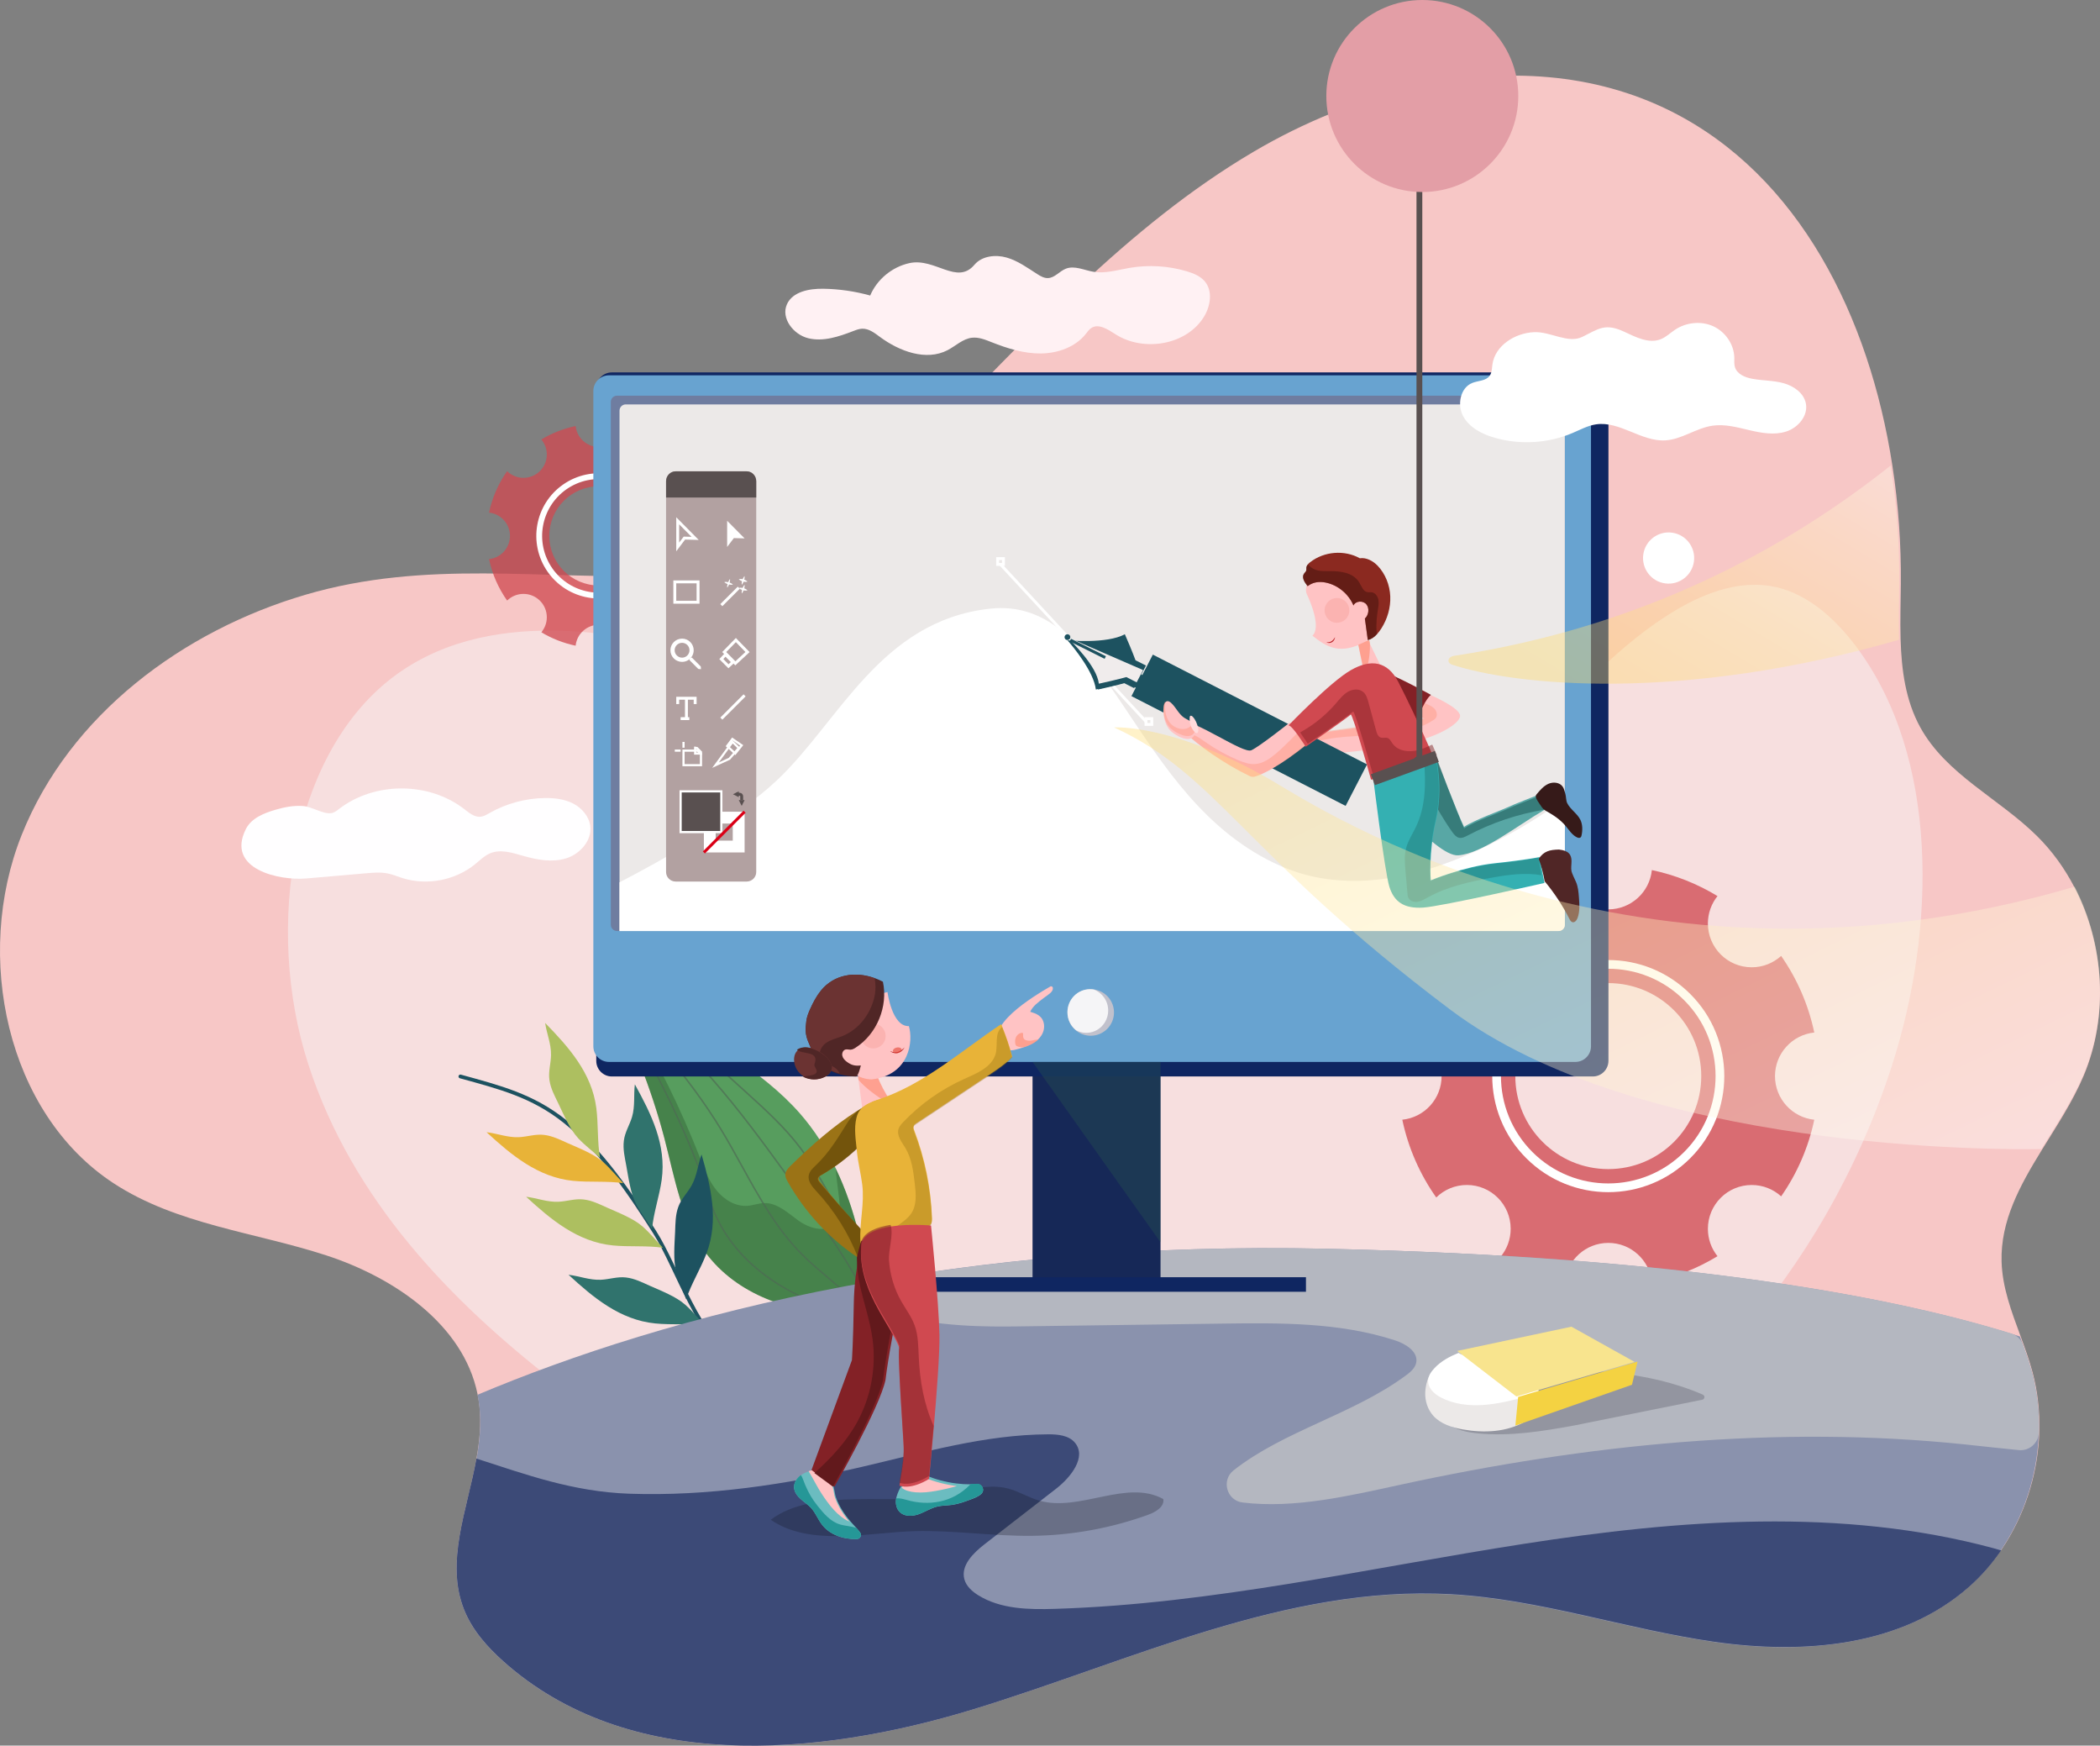 <svg width="722" height="600" viewBox="0 0 722 600" fill="none" xmlns="http://www.w3.org/2000/svg">
<rect x="0" y="0" width="722" height="600" fill="#808080" stroke="none"/>
<defs>
<linearGradient id="paint0_linear" x1="899.403" y1="298.225" x2="772.665" y2="37.962" gradientUnits="userSpaceOnUse">
<stop stop-color="white"/>
<stop offset="1" stop-color="#FFD866"/>
</linearGradient>
<linearGradient id="paint1_linear" x1="632.799" y1="132.689" x2="562.122" y2="250.417" gradientUnits="userSpaceOnUse">
<stop stop-color="white"/>
<stop offset="0.324" stop-color="#FFF0C3"/>
<stop offset="0.635" stop-color="#FFE391"/>
<stop offset="0.869" stop-color="#FFDB72"/>
<stop offset="1" stop-color="#FFD866"/>
</linearGradient>
</defs>
<path d="M716.328 369.875C712.545 378.784 707.003 387.138 701.835 395.53C694.431 407.55 687.792 419.647 688.161 433.565C688.396 442.407 691.533 450.699 694.608 459.043C696.145 463.208 697.664 467.377 698.803 471.633C705.782 497.763 696.94 527.66 676.987 545.35C653.691 566.006 619.915 568.69 589.453 564.329C558.992 559.967 529.373 549.629 498.668 547.942C442.237 544.846 388.791 570.933 334.626 587.496C280.461 604.07 215.802 609.145 173.108 571.048C167.523 566.059 162.36 560.274 159.563 553.224C150.875 531.35 167.279 507.022 164.855 483.529C164.702 482.029 164.472 480.557 164.175 479.119C159.256 455.17 135.376 439.057 112.19 431.499C87.605 423.486 60.779 420.927 39.025 406.683C2.231 382.599 -9.115 328.581 7.418 287.067C23.952 245.552 63.073 216.744 105 204.426C146.54 192.229 186.044 199.265 228.068 197.875C263.142 196.715 293.048 177.012 317.307 152.43C352.979 116.289 387.536 77.765 430.982 52.163C448.195 42.017 467.253 34.19 486.794 29.838C487.359 29.704 487.929 29.589 488.499 29.469C517.749 23.263 547.976 24.907 574.62 38.297C618.612 60.406 642.67 108.908 650.578 159.758C652.695 173.384 653.657 187.182 653.528 200.688C653.47 206.938 653.264 213.336 653.442 219.653C653.748 230.312 655.147 240.765 660.181 249.943C669.132 266.252 687.289 274.414 700.398 287.412C705.595 292.559 709.91 298.564 713.277 305.092C723.465 324.8 725.05 349.338 716.328 369.875Z" fill="#F7C7C6"/>
<path d="M190.649 474.951C155.183 447.382 121.215 412.678 105.998 365.814C90.781 318.951 100.148 257.964 136.379 231.792C153.456 219.455 174.188 216.077 194.184 216.859C268.975 219.8 334.664 275.643 407.695 294.943C428.743 300.504 451.025 302.928 471.681 295.567C512.566 280.998 538.048 232.306 576.226 209.68C586.927 203.341 599.106 199.104 610.84 201.853C621.56 204.363 630.836 212.487 638.097 222.147C666.708 260.2 665.746 319.075 650.339 366.645C627.234 437.986 575.743 494.208 515.666 522.256C413.11 570.142 281.269 545.395 190.649 474.951Z" fill="#F7DFDF"/>
<path d="M113.845 279.499C114.873 279.389 115.724 278.693 116.542 278.065C128.799 268.624 147.411 268.648 159.644 278.118C161.322 279.417 163.163 280.961 165.271 280.722C166.356 280.597 167.322 280.002 168.273 279.465C174.068 276.176 180.698 274.378 187.358 274.296C190.704 274.258 194.142 274.67 197.11 276.214C200.079 277.763 202.522 280.602 202.938 283.934C203.56 288.921 199.415 293.548 194.624 295.029C189.834 296.511 184.647 295.542 179.833 294.161C176.133 293.102 172.122 291.807 168.56 293.274C166.571 294.094 165.018 295.681 163.349 297.038C156.465 302.624 146.736 304.47 138.294 301.785C136.673 301.272 135.096 300.601 133.432 300.251C130.932 299.723 128.34 299.944 125.797 300.165C118.956 300.754 112.115 301.349 105.279 301.939C96.033 302.739 77.579 298.798 84.53 284.96C86.471 281.096 90.97 279.413 94.852 278.286C97.854 277.413 100.947 276.823 104.083 277.034C107.253 277.236 110.867 279.825 113.845 279.499Z" fill="#FFFEFF"/>
<path d="M296.612 431.29C296.684 431.826 296.741 432.356 296.789 432.887C297 435.21 297.019 437.537 296.736 439.855C296.631 440.706 296.506 441.494 296.348 442.231C296.291 442.498 296.233 442.756 296.166 443.01C295.725 444.721 295.092 446.14 294.153 447.431C294.047 447.579 293.937 447.717 293.822 447.861C292.969 448.926 291.886 449.911 290.51 450.91C290.328 451.044 290.146 451.173 289.954 451.307C289.945 451.307 289.94 451.307 289.93 451.307C272.038 451.541 253.225 444.955 242.627 430.578C234.268 419.232 231.958 404.736 228.392 391.115C223.876 373.861 217.027 357.305 209.488 341.132C209.483 341.127 209.483 341.122 209.478 341.122C209.344 340.831 209.21 340.544 209.071 340.252V340.247C209.027 340.152 208.979 340.056 208.936 339.956C208.893 339.856 208.845 339.76 208.797 339.66C208.754 339.569 208.711 339.478 208.668 339.387C208.63 339.306 208.591 339.225 208.553 339.143H208.558C208.711 339.22 208.864 339.296 209.018 339.373C209.085 339.406 209.152 339.44 209.219 339.473C209.411 339.569 209.598 339.66 209.789 339.755C211.127 340.415 212.454 341.074 213.773 341.734C227.073 348.334 239.852 354.786 252.165 363.342C260.381 369.048 268.409 375.171 275 382.689C280.028 388.429 284.121 394.886 287.414 401.763C290.74 408.703 293.252 416.063 295.092 423.529C295.72 426.086 296.276 428.681 296.612 431.29Z" fill="#579D5E"/>
<path opacity="0.35" d="M296.612 431.29C296.684 431.826 296.741 432.356 296.789 432.887C297 435.21 297.019 437.537 296.736 439.855C296.631 440.706 296.506 441.494 296.348 442.231C296.291 442.498 296.233 442.756 296.166 443.01C295.725 444.721 295.092 446.14 294.153 447.431C294.047 447.579 293.937 447.717 293.822 447.861C292.969 448.926 291.886 449.911 290.51 450.91C290.328 451.044 290.146 451.173 289.954 451.307C289.945 451.307 289.94 451.307 289.93 451.307C272.038 451.541 253.225 444.955 242.627 430.578C234.268 419.232 231.958 404.736 228.392 391.115C223.876 373.861 217.027 357.305 209.488 341.132C209.483 341.127 209.483 341.122 209.478 341.122C209.344 340.831 209.21 340.544 209.071 340.252V340.247C209.027 340.152 208.979 340.056 208.936 339.956C208.893 339.856 208.845 339.76 208.797 339.66C208.754 339.569 208.711 339.478 208.668 339.387C208.63 339.306 208.591 339.225 208.553 339.143H208.558C208.711 339.22 208.864 339.296 209.018 339.373C209.085 339.406 209.152 339.44 209.219 339.473C209.411 339.569 209.598 339.66 209.789 339.755C213.197 343.88 216.207 348.506 216.864 349.596C226.134 364.971 234.091 381.131 240.628 397.844C242.157 401.754 243.648 405.768 246.275 409.052C248.896 412.331 252.923 414.816 257.117 414.453C259 414.29 260.812 413.568 262.701 413.511C267.22 413.377 270.854 416.904 274.52 419.538C278.187 422.167 283.752 423.868 286.863 420.599C289.067 418.276 288.823 414.644 288.43 411.47C288.114 408.875 287.792 406.275 287.476 403.68C287.404 403.078 287.375 402.418 287.409 401.763C290.735 408.703 293.247 416.063 295.088 423.529C295.72 426.086 296.276 428.681 296.612 431.29Z" fill="#255029"/>
<g opacity="0.68">
<path d="M290.505 450.91C290.323 451.044 290.141 451.173 289.949 451.307C289.94 451.307 289.935 451.307 289.925 451.307C285.765 450.174 280.152 448.315 274.252 445.423C267.297 442.011 261.315 437.843 256.46 433.04C250.387 427.027 246.078 419.992 243.658 412.13C234.527 382.497 214.501 349.218 209.488 341.132C209.483 341.127 209.483 341.122 209.478 341.122C209.344 340.831 209.21 340.544 209.071 340.252V340.247C209.027 340.152 208.979 340.056 208.936 339.956C208.893 339.856 208.845 339.76 208.797 339.66C208.754 339.569 208.711 339.478 208.668 339.387C208.63 339.306 208.591 339.225 208.553 339.143H208.558C208.711 339.22 208.864 339.296 209.018 339.373C209.08 339.473 209.152 339.588 209.238 339.722C209.286 339.798 209.334 339.879 209.392 339.965C209.531 340.185 209.684 340.439 209.861 340.725C210.005 340.96 210.168 341.213 210.336 341.495C215.953 350.609 235.241 383.018 244.161 411.972C249.587 429.584 263.645 439.621 274.482 444.94C280.564 447.928 286.34 449.796 290.505 450.91Z" fill="#4E6A54"/>
</g>
<g opacity="0.68">
<path d="M294.153 447.431C294.047 447.579 293.937 447.717 293.822 447.861C290.874 444.783 287.553 441.963 284.284 439.191C281.303 436.662 278.216 434.043 275.46 431.271C266.77 422.539 260.697 411.542 254.825 400.903C252.462 396.625 250.023 392.204 247.449 387.989C237.062 371.012 223.574 355.986 210.345 341.495C210.02 341.136 209.694 340.783 209.368 340.424C209.224 340.267 209.08 340.114 208.941 339.956C208.898 339.856 208.85 339.76 208.802 339.66C208.759 339.569 208.716 339.478 208.673 339.387C208.634 339.306 208.596 339.225 208.558 339.143H208.562C208.716 339.22 208.869 339.296 209.023 339.373C209.09 339.406 209.157 339.44 209.224 339.473C209.387 339.65 209.545 339.827 209.708 340.004C209.78 340.085 209.857 340.161 209.928 340.243C210.293 340.639 210.657 341.036 211.021 341.437C224.178 355.852 237.57 370.817 247.909 387.717C250.488 391.937 252.937 396.367 255.3 400.65C261.152 411.255 267.206 422.219 275.843 430.899C278.585 433.656 281.662 436.261 284.639 438.785C287.888 441.547 291.2 444.357 294.153 447.431Z" fill="#4E6A54"/>
</g>
<g opacity="0.68">
<path d="M296.348 442.231C296.291 442.498 296.233 442.756 296.166 443.01C288.852 429.665 279.836 417.234 271.045 405.128C254.715 382.631 236.291 357.248 211.012 341.438C210.633 341.199 210.25 340.96 209.861 340.73C209.694 340.625 209.526 340.525 209.358 340.429C209.257 340.367 209.162 340.31 209.066 340.252V340.247C209.023 340.152 208.975 340.056 208.932 339.956C208.888 339.856 208.84 339.76 208.793 339.66C208.749 339.569 208.706 339.478 208.663 339.387C208.855 339.497 209.042 339.607 209.233 339.722C209.387 339.813 209.54 339.903 209.698 339.999C210.187 340.29 210.676 340.592 211.16 340.893C211.165 340.897 211.165 340.897 211.17 340.897C236.602 356.756 255.089 382.23 271.482 404.803C280.167 416.775 289.077 429.054 296.348 442.231Z" fill="#4E6A54"/>
</g>
<g opacity="0.68">
<path d="M296.612 431.29C296.684 431.826 296.741 432.356 296.789 432.887C293.007 425.015 288.689 417.406 284.437 409.922C281.509 404.76 278.475 399.421 274.841 394.604C269.569 387.616 262.974 381.637 256.599 375.854C242.584 363.146 228.123 350.036 211.175 340.907C211.17 340.907 211.17 340.907 211.165 340.902C210.753 340.682 210.341 340.462 209.924 340.247C209.746 340.152 209.569 340.061 209.396 339.97C209.2 339.865 208.999 339.765 208.802 339.664C208.759 339.573 208.716 339.483 208.673 339.392C208.634 339.311 208.596 339.229 208.558 339.148H208.562C208.716 339.225 208.869 339.301 209.023 339.378C209.09 339.411 209.157 339.444 209.224 339.478C210.753 340.233 212.268 340.988 213.782 341.739C229.782 350.815 243.576 363.318 256.963 375.457C263.362 381.26 269.976 387.258 275.278 394.283C278.93 399.13 281.974 404.483 284.912 409.664C288.914 416.718 292.983 423.892 296.612 431.29Z" fill="#4E6A54"/>
</g>
<path d="M158.288 369.994C171.646 373.684 183.044 376.514 194.255 385.48C206.698 395.426 216.557 410.108 225.046 423.462C233.194 436.28 239.952 460.268 254.269 468.589" stroke="#1D5260" stroke-width="1.296" stroke-linecap="round" stroke-linejoin="round"/>
<path d="M214.285 406.676C211.961 404.272 209.9 401.649 207.355 399.407C204.172 396.611 199.24 394.723 195.228 392.936C192.534 391.736 189.984 390.422 187.032 390.078C184.031 389.729 181.347 390.732 178.385 390.866C174.498 391.038 170.965 389.576 167.275 389.155C175.811 396.989 184.932 404.65 197.054 405.874C202.691 406.442 208.951 405.854 214.285 406.676Z" fill="#E8B338"/>
<path d="M227.903 428.872C225.578 426.468 223.517 423.844 220.972 421.603C217.789 418.807 212.857 416.919 208.845 415.131C206.152 413.932 203.602 412.617 200.649 412.273C197.649 411.924 194.964 412.928 192.002 413.062C188.115 413.239 184.583 411.771 180.892 411.351C189.428 419.184 198.55 426.846 210.671 428.069C216.308 428.633 222.568 428.045 227.903 428.872Z" fill="#ADBF60"/>
<path d="M242.478 455.685C240.154 453.28 238.093 450.657 235.548 448.415C232.365 445.619 227.433 443.731 223.421 441.944C220.727 440.744 218.177 439.43 215.225 439.086C212.224 438.737 209.54 439.74 206.578 439.874C202.691 440.046 199.158 438.584 195.468 438.163C204.004 445.997 213.125 453.658 225.247 454.882C230.884 455.45 237.144 454.858 242.478 455.685Z" fill="#30736D"/>
<path d="M206.305 397.973C203.827 395.722 201.143 393.743 198.828 391.268C195.933 388.175 193.905 383.31 192.002 379.362C190.727 376.714 189.337 374.205 188.906 371.271C188.47 368.288 189.404 365.588 189.452 362.629C189.519 358.748 187.952 355.269 187.425 351.603C195.516 359.896 203.448 368.771 205.016 380.82C205.744 386.426 205.327 392.682 206.305 397.973Z" fill="#ADBF60"/>
<path d="M224.188 422.405C222.395 419.581 220.33 416.967 218.753 413.97C216.783 410.223 216.116 404.999 215.326 400.688C214.798 397.796 214.122 395.01 214.487 392.071C214.856 389.079 216.471 386.718 217.305 383.883C218.398 380.16 217.808 376.389 218.273 372.714C223.876 382.842 229.178 393.495 227.495 405.529C226.709 411.117 224.653 417.043 224.188 422.405Z" fill="#30736D"/>
<path d="M235.917 446.565C234.795 443.416 233.362 440.41 232.494 437.136C231.406 433.049 231.919 427.801 232.106 423.424C232.231 420.489 232.192 417.621 233.204 414.835C234.23 412.001 236.329 410.056 237.772 407.475C239.665 404.086 239.929 400.282 241.199 396.797C244.41 407.914 247.209 419.471 242.895 430.832C240.882 436.118 237.561 441.442 235.917 446.565Z" fill="#1D5260"/>
<path opacity="0.76" fill-rule="evenodd" clip-rule="evenodd" d="M623.765 354.893C616.18 355.666 610.261 362.08 610.261 369.875C610.261 377.671 616.185 384.08 623.765 384.872C621.74 394.49 617.811 403.408 612.376 411.204C609.699 408.777 606.154 407.299 602.254 407.299C593.935 407.299 587.19 414.039 587.19 422.358C587.19 425.917 588.428 429.194 590.496 431.775C583.64 435.944 576.037 439.004 567.929 440.712C567.157 433.123 560.743 427.203 552.947 427.203C545.152 427.203 538.742 433.123 537.97 440.712C530.04 439.043 522.59 436.078 515.855 432.048C518.056 429.429 519.385 426.037 519.385 422.353C519.385 414.034 512.645 407.294 504.327 407.294C500.225 407.294 496.507 408.935 493.792 411.593C488.217 403.696 484.183 394.648 482.125 384.862C489.714 384.09 495.634 377.68 495.634 369.885C495.634 362.089 489.714 355.675 482.125 354.903C484.183 345.121 488.222 336.064 493.792 328.177C496.507 330.835 500.22 332.476 504.327 332.476C512.645 332.476 519.385 325.735 519.385 317.417C519.385 313.723 518.056 310.341 515.855 307.721C522.59 303.687 530.04 300.727 537.97 299.058C538.742 306.642 545.152 312.562 552.947 312.562C560.743 312.562 567.157 306.642 567.929 299.058C576.032 300.765 583.64 303.826 590.496 307.995C588.428 310.571 587.19 313.848 587.19 317.412C587.19 325.731 593.935 332.471 602.254 332.471C606.149 332.471 609.699 330.988 612.376 328.566C617.807 336.361 621.74 345.275 623.765 354.893ZM520.978 369.87C520.978 387.52 535.293 401.835 552.942 401.835C570.601 401.835 584.907 387.525 584.907 369.87C584.907 352.212 570.596 337.906 552.942 337.906C535.293 337.906 520.978 352.216 520.978 369.87Z" fill="#D04950"/>
<path fill-rule="evenodd" clip-rule="evenodd" d="M580.085 397.019C595.078 382.026 595.078 357.718 580.085 342.724C565.092 327.731 540.783 327.731 525.79 342.724C510.797 357.718 510.797 382.026 525.79 397.019C540.783 412.013 565.092 412.013 580.085 397.019Z" stroke="white" stroke-width="3"/>
<path d="M700.453 499.211C698.983 511.337 694.602 523.123 687.74 533.093C684.614 537.645 680.961 541.824 676.828 545.477C653.539 566.085 619.773 568.763 589.321 564.412C558.869 560.06 529.259 549.747 498.563 548.064C442.149 544.975 388.719 571.001 334.57 587.526C280.422 604.06 215.782 609.124 173.101 571.115C167.518 566.138 162.357 560.366 159.56 553.333C153.058 536.999 160.614 519.293 163.803 501.592C164.88 495.644 165.459 489.695 164.851 483.8C164.698 482.303 164.468 480.835 164.171 479.401C195.902 466.041 238.248 451.902 291.07 442.009C337.898 433.245 392.956 427.808 456.164 429.223C581.373 432.016 653.802 446.317 694.453 459.366C695.99 463.521 697.508 467.681 698.648 471.927C701.013 480.802 701.554 490.102 700.453 499.211Z" fill="#8A92AD"/>
<path d="M688 532.917C684.872 537.481 681.217 541.671 677.083 545.333C653.782 565.996 620 568.681 589.532 564.318C559.065 559.955 529.441 549.614 498.73 547.927C442.289 544.83 388.832 570.924 334.657 587.493C280.482 604.071 215.811 609.148 173.109 571.039C167.523 566.049 162.359 560.262 159.562 553.21C153.056 536.833 160.616 519.081 163.806 501.333C180.759 506.784 196.927 512.748 216.415 513.414C243.313 514.335 270.245 510.255 296.381 504.171C317.507 499.257 338.633 493.092 360.319 493.001C363.673 492.982 367.457 493.317 369.594 495.901C373.656 500.825 368.157 507.767 363.117 511.679C354.921 518.04 346.715 524.407 338.513 530.769C334.609 533.799 330.24 538.089 331.572 542.855C332.238 545.237 334.24 547.011 336.343 548.32C344.051 553.105 353.68 553.272 362.743 552.989C416.995 551.302 470.27 538.981 523.903 530.644C577.532 522.302 633.111 518.026 685.509 532.178C686.333 532.404 687.162 532.643 688 532.917Z" fill="#3C4A77"/>
<path d="M700.96 492.398C700.84 496.007 697.698 498.772 694.093 498.424C687.881 497.823 681.717 497.113 675.687 496.483C610.887 489.704 545.222 496.488 481.561 510.304C463.705 514.18 445.084 518.585 427.233 516.435C421.744 515.772 419.788 508.783 424.13 505.37C441.488 491.721 465.278 486.129 483.397 472.727C484.913 471.607 486.481 470.287 486.888 468.451C487.729 464.647 483.34 461.906 479.624 460.699C460.506 454.459 439.958 454.678 419.845 454.95C396.481 455.269 373.112 455.589 349.747 455.908C340.303 456.037 320.764 456.166 306.237 451.284C300.073 449.215 300.828 440.281 307.246 439.227C350.498 432.128 400.259 427.971 456.475 429.22C578.552 431.938 650.391 445.592 691.511 458.344C693.38 458.926 694.858 460.351 695.527 462.187C696.68 465.362 697.775 468.556 698.645 471.798C700.443 478.506 701.189 485.466 700.96 492.398Z" fill="#B4B7C0"/>
<rect x="355" y="365" width="44" height="75" fill="#162857"/>
<path opacity="0.76" fill-rule="evenodd" clip-rule="evenodd" d="M243.649 176.198C239.604 176.612 236.448 180.032 236.448 184.188C236.448 188.344 239.608 191.764 243.649 192.172C242.571 197.3 240.474 202.057 237.578 206.213C236.15 204.919 234.259 204.13 232.182 204.13C227.747 204.13 224.149 207.724 224.149 212.158C224.149 214.058 224.812 215.805 225.914 217.18C222.258 219.398 218.203 221.033 213.884 221.942C213.47 217.897 210.05 214.742 205.894 214.742C201.738 214.742 198.323 217.897 197.909 221.942C193.681 221.052 189.713 219.475 186.12 217.325C187.293 215.93 188.001 214.126 188.001 212.158C188.001 207.724 184.407 204.13 179.972 204.13C177.784 204.13 175.802 205.006 174.354 206.425C171.382 202.216 169.231 197.391 168.135 192.172C172.18 191.759 175.335 188.344 175.335 184.188C175.335 180.032 172.18 176.612 168.135 176.198C169.231 170.984 171.382 166.154 174.354 161.95C175.802 163.369 177.784 164.245 179.972 164.245C184.407 164.245 188.001 160.652 188.001 156.217C188.001 154.249 187.293 152.446 186.12 151.051C189.708 148.901 193.681 147.323 197.909 146.433C198.323 150.478 201.738 153.634 205.894 153.634C210.05 153.634 213.47 150.478 213.884 146.433C218.203 147.342 222.258 148.973 225.914 151.195C224.808 152.571 224.149 154.317 224.149 156.217C224.149 160.652 227.747 164.245 232.182 164.245C234.259 164.245 236.15 163.456 237.578 162.162C240.474 166.318 242.571 171.07 243.649 176.198ZM188.852 184.188C188.852 193.601 196.486 201.23 205.894 201.23C215.303 201.23 222.932 193.596 222.936 184.188C222.936 174.774 215.308 167.145 205.894 167.145C196.481 167.145 188.852 174.774 188.852 184.188Z" fill="#D04950"/>
<path fill-rule="evenodd" clip-rule="evenodd" d="M217.658 201.02C226.952 194.534 229.229 181.742 222.743 172.448C216.257 163.154 203.465 160.878 194.171 167.363C184.877 173.849 182.6 186.641 189.086 195.935C195.572 205.229 208.364 207.506 217.658 201.02Z" stroke="white" stroke-width="2"/>
<path opacity="0.27" d="M314.41 526.278C327.877 525.925 341.306 528.033 354.778 527.887C368.422 527.741 382.043 525.271 394.839 520.609C397.385 519.682 400.386 517.88 399.959 515.25C387.312 508.282 371.179 519.804 357.271 515.777C353.579 514.709 350.266 512.583 346.546 511.623C339.729 509.868 332.614 512.216 325.753 513.811C308.23 517.88 280.102 510.865 265 522.368C278.529 531.74 299.092 526.678 314.41 526.278Z" fill="#0F131E"/>
<path opacity="0.2" d="M541.283 489.947C530.369 491.935 519.257 493.752 508.213 492.683C504.426 492.318 500.495 491.533 497.538 489.176C494.582 486.819 492.95 482.475 494.755 479.171C499.468 470.535 512.456 472.073 522.387 471.491C543.731 470.237 565.92 470.899 585.431 479.347C586.276 479.711 586.151 480.932 585.244 481.112L541.283 489.947Z" fill="#0F131E"/>
<path d="M547.639 370H210.357C207.41 370 205 367.583 205 364.629V133.371C205 130.417 207.41 128 210.357 128H547.643C550.59 128 553 130.417 553 133.371V364.629C552.995 367.583 550.585 370 547.639 370Z" fill="#0F2661"/>
<path d="M541.635 365H209.365C206.414 365 204 362.589 204 359.643V134.357C204 131.411 206.414 129 209.365 129H541.635C544.586 129 547 131.411 547 134.357V359.638C547.005 362.584 544.586 365 541.635 365Z" fill="#68A3D0"/>
<path d="M538 138.132V317.868C538 319.037 537.041 320 535.866 320H212.134C210.959 320 210 319.042 210 317.868V138.132C210 136.958 210.959 136 212.134 136H535.866C537.041 136.005 538 136.963 538 138.132Z" fill="#6F7DA0"/>
<path d="M538 139.005V317.869C538 319.042 537.043 320 535.87 320H213V141.131C213 139.962 213.957 139 215.13 139H538V139.005Z" fill="#ECE9E8"/>
<path d="M383 348.005C383 352.421 379.421 356 375 356C373.134 356 371.416 355.36 370.052 354.282C368.191 352.82 367 350.55 367 348C367 343.579 370.579 340 374.995 340C375.453 340 375.906 340.039 376.344 340.113C376.349 340.113 376.354 340.118 376.354 340.118C380.13 340.758 383 344.047 383 348.005Z" fill="#C1C1CC"/>
<path d="M381 347.325C381 351.566 377.634 355 373.475 355C372.202 355 371.005 354.679 369.956 354.11C368.154 352.665 367 350.423 367 347.904C367 343.536 370.467 340 374.744 340C375.187 340 375.626 340.039 376.05 340.112C376.055 340.112 376.06 340.117 376.06 340.117C378.945 341.192 381 344.008 381 347.325Z" fill="#F5F5F7"/>
<path d="M538 274.656V317.873C538 319.039 537.043 320 535.87 320H213V303.266C226.695 296.178 252.472 281.945 267.014 268.294C288.507 248.109 302.552 213.476 340.214 209.227C382.094 204.5 388.671 274.88 440.225 297.617C475.044 312.964 515.445 290.72 538 274.656Z" fill="white"/>
<path d="M527.471 114.169C520.917 114.428 514.029 118.736 513.108 125.254C512.917 126.6 512.95 128.071 512.153 129.174C510.864 130.956 508.23 130.808 506.191 131.618C502.029 133.266 500.917 139.18 503.079 143.109C505.241 147.044 509.604 149.239 513.905 150.47C522.669 152.976 532.283 152.387 540.679 148.822C543.319 147.7 545.887 146.282 548.717 145.86C556.856 144.638 564.288 151.817 572.503 151.366C578.169 151.055 583.081 147.164 588.699 146.325C592.947 145.692 597.224 146.857 601.405 147.844C605.582 148.831 610.021 149.636 614.112 148.323C618.203 147.015 621.711 142.894 620.876 138.662C620.169 135.078 616.69 132.658 613.177 131.699C609.663 130.741 605.95 130.846 602.37 130.18C599.907 129.72 597.186 128.565 596.475 126.15C596.169 125.119 596.293 124.017 596.274 122.939C596.183 118.353 593.171 114.016 589.009 112.128C584.847 110.24 579.744 110.781 575.93 113.311C574.274 114.409 572.823 115.861 570.98 116.594C566.918 118.204 562.484 115.923 558.526 114.069C551.82 110.92 549.638 113.034 544.044 115.775C539.075 118.209 533.17 113.944 527.471 114.169Z" fill="white"/>
<path d="M312.662 90.436C306.714 91.74 301.518 96.033 299.18 101.578C293.936 100.117 288.501 99.333 283.057 99.248C278.245 99.172 272.536 100.226 270.571 104.556C268.4 109.331 272.757 115.009 277.909 116.261C283.061 117.514 288.42 115.694 293.361 113.789C294.353 113.406 295.365 113.014 296.424 112.981C298.715 112.9 300.689 114.446 302.525 115.803C309.211 120.748 318.413 124.199 325.804 120.351C328.598 118.895 331.009 116.455 334.148 116.087C336.472 115.817 338.739 116.753 340.91 117.614C346.322 119.755 352.011 121.551 357.843 121.495C363.676 121.438 369.725 119.292 373.319 114.763C373.89 114.044 374.412 113.26 375.179 112.749C377.729 111.066 380.964 113.264 383.538 114.909C393.31 121.145 408.264 118.554 414.092 108.617C416.239 104.953 416.958 99.957 414.212 96.704C412.673 94.879 410.325 93.934 408.019 93.248C401.674 91.357 394.877 90.956 388.35 92.076C384.213 92.785 380.039 94.104 375.898 93.409C372.72 92.875 369.447 91.183 366.451 92.355C364.256 93.215 362.627 95.522 360.264 95.584C358.936 95.617 357.719 94.908 356.607 94.199C353.242 92.052 349.95 89.632 346.101 88.526C342.252 87.424 337.589 87.963 335.015 91.008C329.015 98.122 321.471 88.507 312.662 90.436Z" fill="#FFF1F3"/>
<path d="M260 165.279V299.726C260 301.536 258.521 303 256.698 303H232.302C230.479 303 229 301.536 229 299.726V165.279C229 163.469 230.479 162 232.302 162H256.698C258.526 162 260 163.469 260 165.279Z" fill="#B2A1A1"/>
<path d="M502 246.081C501.927 248.855 492.94 255.064 473.541 257.374C454.137 259.685 456.992 258.855 456.992 258.855L451.803 255.303L448 252.698L489.869 247.037L482.74 245.04L488.579 241.245L492.035 239C492.035 238.995 502.067 243.302 502 246.081Z" fill="#FFC3C4"/>
<path opacity="0.33" d="M493.626 246.791C493.339 247.179 492.924 247.445 492.513 247.692C491.563 248.271 490.588 248.831 489.566 249.269C487.379 250.217 485.001 250.637 482.651 251.052C479.17 251.668 475.679 252.289 472.155 252.625C467.962 253.017 463.735 253.017 459.557 253.549C456.935 253.885 454.351 254.431 451.773 255L448 252.405L489.538 246.768L482.465 244.78L488.258 241C488.864 241.28 489.471 241.541 490.087 241.803C491.185 242.265 492.341 242.717 493.153 243.581C493.97 244.444 494.328 245.839 493.626 246.791Z" fill="#FE8568"/>
<path d="M467.282 235.4C467.282 235.4 472.052 240.02 487.162 248C489.603 240.402 492 238.846 492 238.846C492 238.846 480.356 232.403 472.741 229.568C465.125 226.738 467.282 235.4 467.282 235.4Z" fill="#832126"/>
<path d="M449.328 204.284C450.526 206.833 454.271 215.522 451.236 218.514C456.075 222.293 460.539 225.37 469.65 220.465C471.67 218.396 472.774 213.039 471.369 207.803C469.964 202.564 462.752 196.787 455.662 196.047C450.118 195.467 449.159 200.401 449.009 202.578C448.966 203.162 449.079 203.746 449.328 204.284Z" fill="#FFC3C4"/>
<path d="M344 194L394 248" stroke="white"/>
<path d="M531 278.342C521.258 284.077 509.574 293.353 501.394 293.989C493.219 294.625 472 267.221 472 267.221L486.856 262.246L493.571 260C493.571 260 501.355 280.254 503.356 284.221C506.6 281.941 516.428 278.414 518.14 277.563C519.856 276.713 529.284 273.033 529.284 273.033C529.284 273.033 529.872 273.229 530.855 277.688C530.908 277.898 530.957 278.113 531 278.342Z" fill="#58A7A5"/>
<path opacity="0.44" d="M531 278.282C521.809 279.801 512.868 282.804 504.619 287.156C503.677 287.657 502.624 288.188 501.585 287.935C500.637 287.701 499.966 286.874 499.381 286.08C496.994 282.843 489.986 271.809 487 262.244L493.746 260C493.746 260 501.406 280.687 503.382 284.737C506.649 282.439 516.527 278.915 518.252 278.059C519.977 277.207 529.454 273.527 529.454 273.527C529.454 273.527 530.043 273.731 531 278.282Z" fill="#0F4443"/>
<path d="M531 303.483C531 303.483 495.842 311.528 489.291 311.952C482.744 312.376 479.281 309.975 477.668 304.754C476.054 299.529 472 266.512 472 266.512L489.771 261.181L493.705 260C493.705 260 496.337 270.799 493.705 282.022C491.068 293.245 491.923 302.563 491.923 302.563C491.923 302.563 503.239 297.833 513.916 296.704C524.593 295.575 529.29 294.584 529.29 294.584L530.438 300.567L531 303.483Z" fill="#34B0B2"/>
<path d="M475 229.533L469.373 230.873L468.839 231L467 221.623L470.35 220L470.646 220.619L475 229.533Z" fill="#FFC3C4"/>
<path d="M470 262.733L466.561 269.401L462.64 277L389 239.272L392.077 233.297L396.355 225L470 262.733Z" fill="#1D5260"/>
<path opacity="0.56" d="M469.581 230.873L469.001 231L467 221.623L470.639 220L470.966 220.619C470.971 220.673 470.976 220.721 470.976 220.775C471.11 223.953 470.678 227.671 469.581 230.873Z" fill="#FE8568"/>
<path d="M394 228.752L392.14 232.291V232.296L389.917 236.527L386.326 234.716C386.326 234.716 383.051 235.643 376.763 237C376.046 230.83 368.927 222.302 367.32 220.448C367.115 220.209 367 220.083 367 220.083C367 220.083 380.483 221.408 386.732 218C389.267 223.795 390.4 226.945 390.4 226.945L394 228.752Z" fill="#1D5260"/>
<path d="M393 232.163L390.761 236.514L387.144 234.654C387.144 234.654 383.845 235.606 377.512 237C376.789 230.663 369.618 221.904 368 220L393 232.163Z" fill="#1D5260"/>
<path d="M393 230.303L390.801 234.528L387.251 232.722C387.251 232.722 384.012 233.646 377.794 235C377.085 228.847 368.584 220.849 367 219L393 230.303Z" fill="#F0ECEC"/>
<path opacity="0.25" d="M530 300.841C524.7 299.858 518.836 300.611 513.426 301.574C505.607 302.974 497.687 304.657 490.741 308.522C489.658 309.126 488.57 309.792 487.344 309.965C486.118 310.138 484.701 309.673 484.19 308.536C483.99 308.095 483.947 307.601 483.904 307.122C483.68 304.552 483.456 301.982 483.231 299.412C482.998 296.732 482.769 293.98 483.47 291.381C484.128 288.926 485.569 286.769 486.685 284.486C490.283 277.146 490.216 269.129 489.61 261.189L493.517 260C493.517 260 496.132 270.869 493.517 282.166C490.898 293.462 491.747 302.84 491.747 302.84C491.747 302.84 502.987 298.079 513.593 296.943C524.199 295.806 528.865 294.809 528.865 294.809L530 300.841Z" fill="#174947"/>
<path d="M368 220L380 226" stroke="#1D5260"/>
<path d="M449.33 255.791C440.431 262.999 434.148 266.171 431.417 266.914C430.826 267.075 430.206 267.007 429.653 266.738C421.374 262.765 411.702 256.07 406.928 251.183C405.303 249.517 404.245 248.07 404 247C411.663 247.591 427.35 259.202 430.244 257.868C433.133 256.534 443.349 248.407 443.349 248.407C443.349 248.407 446.065 248.505 448.032 249.732C449.666 250.763 450.777 252.576 449.33 255.791Z" fill="#FFC3C4"/>
<path opacity="0.33" d="M449.331 255.969C440.447 263.063 434.175 266.184 431.448 266.915C430.858 267.074 430.239 267.007 429.687 266.742C421.422 262.832 411.766 256.243 407 251.433C408.181 251.924 409.462 252.203 410.643 252.713C412.054 253.323 413.302 254.266 414.564 255.146C418.063 257.589 421.821 259.653 425.761 261.298C427.57 262.053 429.481 262.736 431.434 262.62C434.112 262.466 436.478 260.86 438.532 259.133C441.897 256.31 444.853 253.04 448.026 250C449.667 251.02 450.776 252.804 449.331 255.969Z" fill="#FE8568"/>
<path d="M493 260.556C485.819 263.288 471.381 268 471.381 268C471.381 268 465.113 245.461 464.41 245.601C462.58 247.183 448.917 256.674 448.917 256.674C448.917 256.674 447.676 254.685 446.308 252.778C445.02 250.987 443.613 249.27 443 249.338C443 249.338 457.367 234.382 464.41 230.355C471.453 226.327 477.084 227.337 480.748 234.382C483.785 240.234 488.48 250.255 491.436 256.941C492.04 258.305 492.568 259.537 493 260.556Z" fill="#D04950"/>
<path d="M354.196 347.753C356.178 348.372 358.291 349.073 358.858 351.68C359.186 353.181 358.815 354.745 357.963 356.017C357.617 356.538 357.218 356.991 356.78 357.4C355.375 358.696 353.561 359.476 351.708 360.061C350.756 360.358 349.788 360.611 348.869 360.85C347.508 361.206 346.05 360.928 344.962 360.027C336.936 353.366 355.779 342.159 361.091 339.08C361.481 338.856 361.957 339.129 361.996 339.577C362.101 341.024 360.287 341.896 358.791 343.061C357.011 344.445 355.168 345.716 354.196 347.753Z" fill="#FFC3C4"/>
<path opacity="0.56" d="M357 357.347C355.573 358.639 353.73 359.417 351.848 360C351.276 359.976 350.704 359.893 350.147 359.762C349.819 359.684 349.477 359.577 349.277 359.31C349.14 359.135 349.091 358.902 349.057 358.683C348.93 357.867 349.003 356.997 349.414 356.273C349.819 355.554 350.587 355.01 351.423 355C351.506 355 351.599 355.005 351.662 355.063C351.731 355.126 351.74 355.238 351.735 355.33C351.731 355.918 351.687 356.56 352.029 357.036C352.488 357.687 353.432 357.741 354.238 357.707C354.883 357.677 356.179 357.245 357 357.347Z" fill="#FE8568"/>
<path d="M474.896 216.046C474.48 216.686 474.004 217.336 473.475 217.924C472.579 218.911 471.513 219.721 470.276 220L469.271 212.616C470.574 211.393 470.918 209.119 469.786 207.732C468.658 206.345 466.101 206.48 465.341 208.103C463.652 204.105 459.948 201.056 455.758 200.223C453.574 199.784 451.342 200.069 449.587 201.465C448.455 200.059 447.336 198.383 448.478 196.991C448.723 196.687 449.025 196.403 449.115 196.023C449.181 195.743 449.125 195.449 449.139 195.16C449.167 194.717 449.37 194.332 449.658 193.985C449.884 193.701 450.167 193.455 450.455 193.234C455.249 189.491 462.227 188.937 467.53 191.885C469.743 191.538 472.107 192.829 473.669 194.472C476.321 197.265 477.83 201.114 477.986 204.996C478.142 208.893 476.986 212.789 474.896 216.046Z" fill="#8B2920"/>
<path d="M411 251.008C411 251.168 410.991 251.333 410.972 251.493C410.277 256.608 403.368 252.677 401.782 250.411C400.294 248.276 399.768 245.509 400.092 242.898C400.153 242.384 400.312 241.806 400.627 241.423C400.801 241.21 401.021 241.054 401.308 241.011C401.8 240.938 402.265 241.253 402.641 241.593C404.279 243.088 405.199 245.344 407.006 246.611C407.851 247.198 408.85 247.538 409.639 248.208C410.446 248.887 410.981 249.94 411 251.008Z" fill="#FFC3C4"/>
<path opacity="0.33" d="M411 250.145C411 250.298 410.991 250.455 410.972 250.608C410.277 255.489 403.368 251.738 401.782 249.575C400.294 247.538 399.768 244.899 400.092 242.408C400.153 241.917 400.312 241.366 400.627 241C400.613 241.06 400.608 241.125 400.603 241.185C400.35 243.7 400.641 246.422 402.218 248.418C403.79 250.409 406.94 251.33 409.024 249.858C409.357 249.622 409.719 249.321 410.127 249.395C410.348 249.437 410.531 249.594 410.686 249.751C410.798 249.872 410.906 250.006 411 250.145Z" fill="#FE8568"/>
<path d="M410.415 251.248C409.335 249.889 408.833 248.139 409.049 246.455C409.064 246.323 409.094 246.182 409.195 246.088C409.436 245.872 409.827 246.093 410.048 246.323C411.067 247.391 411.58 248.76 411.906 250.133C412.222 251.474 411.745 252.918 410.415 251.248Z" fill="#FFDBDC"/>
<path d="M531.057 302.904C534.357 306.853 537.218 311.195 539.561 315.81C539.804 316.29 540.094 316.817 540.598 316.961C541.417 317.2 542.108 316.299 542.403 315.48C543.198 313.265 543.029 310.821 542.852 308.468C542.712 306.623 542.562 304.734 541.809 303.052C541.51 302.386 540.454 300.21 540.304 299.491C540.07 298.37 540.309 297.119 540.304 295.978C540.295 293.812 539.369 292.355 535.998 292C532.815 292.077 530.823 292.522 529 295.197C529.771 297.066 530.776 300.895 531.057 302.904Z" fill="#502626"/>
<path d="M306 378.463C305.692 378.767 305.359 379.056 304.999 379.322C302.669 381.109 299.423 382.19 296.599 381.972C296.12 378.392 295.636 374.812 295.157 371.233C295.104 370.844 295.052 370.46 295 370.071C296.77 369.398 298.54 368.952 300.438 369.004C300.709 369.009 301.003 369.028 301.212 369.203C301.383 369.346 301.468 369.564 301.549 369.768C302.74 372.812 304.235 375.723 306 378.463Z" fill="#FFC3C4"/>
<path opacity="0.56" d="M306 378.168C305.692 378.462 305.359 378.743 304.999 379C301.501 376.799 297.781 374.202 295.157 371.164C295.104 370.787 295.052 370.415 295 370.038C296.77 369.385 298.54 368.953 300.438 369.004C300.709 369.009 301.003 369.027 301.212 369.197C301.383 369.335 301.468 369.546 301.549 369.744C302.74 372.69 304.235 375.512 306 378.168Z" fill="#FE8568"/>
<path d="M538.358 283.984C539.507 285.384 540.526 287.012 542.151 287.8C542.564 287.999 543.103 288.121 543.439 287.814C543.612 287.654 543.689 287.421 543.742 287.187C544.131 285.413 544.141 283.401 543.343 281.772C542.29 279.629 539.872 278.19 538.82 276.046C538.373 275.137 538.464 273.737 538.161 272.77C537.911 271.963 537.752 271.103 537.281 270.408C536.262 268.901 534.041 268.672 532.388 269.397C530.729 270.126 529.504 271.565 528.34 272.96C528.196 273.135 528.042 273.324 528.009 273.548C527.874 274.462 529.345 276.28 529.835 277.062C530.354 277.893 530.811 278.316 531.672 278.802C534.215 280.241 536.455 281.699 538.358 283.984Z" fill="#361A19"/>
<path d="M305.129 341C305.129 341 306.642 352.901 312.478 352.691C313.991 357.585 312.911 369.511 299.721 371C296.01 371 290.208 368.447 288.262 362.058C286.317 355.67 295.83 343.112 295.83 343.112L305.129 341Z" fill="#FFC3C4"/>
<path opacity="0.13" d="M303.247 359.112C304.909 357.449 304.909 354.751 303.247 353.087C301.585 351.424 298.89 351.424 297.227 353.087C295.565 354.751 295.565 357.449 297.227 359.112C298.89 360.776 301.585 360.776 303.247 359.112Z" fill="#E34635"/>
<path d="M289.592 362.857C289.772 363.717 290.416 364.41 291.118 364.936C292.738 366.144 293.956 366.431 295.961 366.211C295.961 366.211 295.089 370.024 294.293 370C292.383 369.986 290.497 369.751 288.729 369.255C285.189 368.275 282.099 366.269 280.128 362.972C279.356 361.677 278.408 359.432 277.844 358.027C276.801 355.457 276.891 353.727 277.232 350.97C277.408 349.532 277.967 348.171 278.559 346.847C279.564 344.611 280.706 342.423 282.242 340.522C286.834 334.846 294.184 333.79 300.87 336.241C301.78 336.57 302.676 336.967 303.553 337.43C305.382 345.944 301.472 355.404 294.188 360.091C293.662 360.43 293.094 360.755 292.468 360.789C291.876 360.822 291.265 360.578 290.686 360.736C289.848 360.961 289.412 361.992 289.592 362.857Z" fill="#502626"/>
<rect x="305" y="439" width="144" height="5" fill="#0F2661"/>
<path d="M305.626 381.056C305.451 381.426 305.233 381.791 305.015 382.132C299.337 391.043 291.545 398.557 282.479 403.87C282.043 404.124 281.559 404.432 281.46 404.936C281.351 405.455 281.706 405.95 282.038 406.358C286.536 411.911 291.214 417.316 296.048 422.561C297.09 423.69 298.157 424.833 298.806 426.227C299.465 427.625 299.65 429.335 298.906 430.685C298.119 432.121 296.872 431.568 296.081 433C295.683 432.745 295.285 432.481 294.891 432.212C285.014 425.578 276.692 416.585 270.815 406.156C270.403 405.431 269.995 404.653 270 403.817C270.014 402.529 270.981 401.487 271.901 400.603C278.986 393.714 286.512 386.989 294.678 381.849C296.114 380.946 297.569 380.091 299.043 379.288C299.327 379.135 299.621 378.981 299.906 378.832C300.991 378.265 302.289 377.953 303.507 378.006C304.73 378.059 305.669 377.881 305.939 379.091C306.1 379.759 305.925 380.422 305.626 381.056Z" fill="#9B7316"/>
<path d="M285.983 367.209C285.829 368.559 284.699 369.602 283.493 370.199C281.335 371.269 278.667 371.288 276.555 370.128C276.513 370.104 276.467 370.08 276.425 370.052C274.383 368.872 272.986 366.565 273 364.182C273.009 363.286 273.206 362.377 273.71 361.642C273.93 361.32 274.21 361.041 274.518 360.809C275.121 360.363 275.859 360.088 276.602 360.022C279.513 359.747 283.498 362.088 285.11 364.452C285.666 365.262 286.091 366.228 285.983 367.209Z" fill="#6B3332"/>
<path opacity="0.51" d="M281.194 405.005C281.082 405.522 281.447 406.016 281.788 406.423C286.406 411.963 291.21 417.354 296.174 422.587C297.245 423.713 298.34 424.853 299.006 426.243C299.683 427.638 299.873 429.344 299.109 430.69C298.301 432.123 297.021 431.572 296.208 433C295.799 432.746 295.39 432.482 294.986 432.214C291.701 423.833 286.854 416.098 280.775 409.552C279.311 407.971 277.636 406.059 278.07 403.922C278.352 402.522 279.471 401.492 280.498 400.524C285.209 396.062 288.173 390.911 291.619 385.486C292.427 384.212 293.522 382.999 294.767 381.974C296.145 380.833 297.707 379.923 299.25 379.419C301.834 378.59 304.379 378.897 306 381.183C305.82 381.552 305.596 381.916 305.372 382.256C299.542 391.146 291.541 398.641 282.231 403.941C281.788 404.195 281.296 404.501 281.194 405.005Z" fill="#4E3803"/>
<path d="M294.619 528.992C290.02 529.125 285.286 527.571 282.556 523.982C281.193 522.189 280.398 520.003 278.881 518.339C277.827 517.179 276.473 516.318 275.303 515.272C274.128 514.227 273.093 512.872 273.006 511.312C272.91 509.653 273.94 508.08 275.298 507.091C275.332 507.067 275.361 507.043 275.395 507.024C276.266 506.406 277.258 505.983 278.279 505.651C278.823 505.465 279.377 505.313 279.926 505.166C280.355 505.047 280.808 504.937 281.241 505.042C281.756 505.175 282.137 505.584 282.488 505.974C283.601 507.219 285.368 508.598 286.177 510.038C286.923 511.374 286.894 513.228 287.415 514.697C288.469 517.687 290.256 520.43 292.326 522.85C292.582 523.15 292.847 523.444 293.111 523.739C293.554 524.229 294.012 524.714 294.45 525.208C294.898 525.707 295.331 526.216 295.726 526.753C296.396 527.671 295.765 528.959 294.619 528.992Z" fill="#6BBCC0"/>
<path d="M348 363.169C345.966 365.74 340.361 369.234 336.554 371.762C329.383 376.53 322.208 381.297 315.038 386.065C314.69 386.296 314.323 386.546 314.158 386.93C313.941 387.444 314.139 388.031 314.337 388.554C317.971 398.104 320.039 408.245 320.43 418.448C320.459 419.236 320.464 420.072 320.039 420.736C319.724 421.216 319.212 421.543 318.719 421.846C315.989 423.528 313.173 425.109 310.187 426.301C309.998 426.373 309.781 426.464 309.534 426.551C305.833 427.969 296.054 431.28 295.807 426.532C295.479 420.048 297.276 413.709 296.44 407.106C295.967 403.367 294.995 399.695 294.638 395.941C294.261 391.996 293.502 387.954 294.478 384.114C294.788 382.893 295.237 382.018 296.073 381.072C297.257 379.711 299.813 378.616 301.528 378.058C317.449 372.945 330.354 361.28 344.241 352C344.338 352.245 344.429 352.481 344.516 352.711C346.038 356.575 346.898 358.959 348 363.169Z" fill="#E8B338"/>
<path d="M337.403 513.454C337.394 513.464 337.384 513.474 337.375 513.483C336.402 514.386 335.129 514.869 333.889 515.332C331.768 516.129 329.618 516.935 327.372 517.249C325.637 517.495 323.868 517.437 322.166 517.852C319.891 518.412 317.889 519.769 315.672 520.527C312.878 521.473 309.207 521.217 308.206 517.746C307.958 516.882 307.944 515.974 308.111 515.091C308.144 514.878 308.192 514.666 308.249 514.454C308.649 513.034 309.269 511.683 310.089 510.461C310.528 509.805 311.024 509.187 311.562 508.612C313.655 508.883 316.182 507.937 318.075 507C321.465 508.453 325.055 509.419 328.716 509.877C330.385 510.09 332.073 510.191 333.761 510.186C334.49 510.186 335.22 510.167 335.949 510.123C337.723 510.017 338.705 512.228 337.403 513.454Z" fill="#6BBCC0"/>
<path d="M329 510.776C326.632 511.461 324.22 512.02 321.783 512.449C319.468 512.859 317.085 513.138 314.732 512.929C312.84 512.761 311.031 512.286 310 511.34C310.447 510.707 310.953 510.11 311.503 509.556C313.638 509.817 316.215 508.904 318.146 508C321.603 509.398 325.265 510.329 329 510.776Z" fill="#FFC3C4"/>
<path d="M292 523C287.93 521.144 285.055 517.289 282.559 513.525C280.88 510.979 279.584 508.236 278 505.656C278.542 505.469 279.094 505.316 279.641 505.167C280.069 505.047 280.52 504.937 280.952 505.042C281.465 505.177 281.844 505.589 282.195 505.982C283.303 507.239 285.065 508.629 285.871 510.082C286.615 511.429 286.586 513.3 287.105 514.781C288.156 517.797 289.936 520.559 292 523Z" fill="#FFC3C4"/>
<path opacity="0.39" d="M348 363.481C345.961 366.057 340.343 369.559 336.527 372.092C329.34 376.87 322.149 381.648 314.962 386.426C314.613 386.657 314.245 386.908 314.08 387.293C313.862 387.809 314.061 388.396 314.26 388.921C317.901 398.491 319.974 408.654 320.366 418.879C320.396 419.669 320.4 420.507 319.974 421.172C319.659 421.654 319.146 421.981 318.652 422.285C315.916 423.97 313.092 425.555 310.1 426.75C309.911 426.822 309.693 426.913 309.446 427C307.964 426.624 306.477 426.249 305 425.868C306.017 421.928 310.986 420.488 313.276 417.121C315.252 414.212 314.928 410.383 314.521 406.901C314.022 402.629 313.475 398.202 311.242 394.523C310.012 392.495 308.216 390.323 308.913 388.054C309.199 387.134 309.867 386.388 310.531 385.689C316.458 379.452 323.621 374.39 331.486 370.864C335.801 368.928 340.871 366.891 342.266 362.387C343.176 359.444 341.767 355.124 344.513 353C346.034 356.872 346.896 359.261 348 363.481Z" fill="#9B7316"/>
<path d="M314 425C314 425 306.363 458.194 304.44 474.309C302.516 483.64 286.911 511 286.911 511L280.423 506.306L279 505.275L292.898 467.501C292.898 467.501 293.326 461.801 293.538 448.228C293.643 441.42 294.48 435.972 295.288 432.237C296.082 428.525 296.856 426.498 296.856 426.498L314 425Z" fill="#832126"/>
<path d="M313 425C313 425 305.494 458.194 303.604 474.309C301.713 483.64 286.376 511 286.376 511L280 506.306C285.738 501.177 291.013 495.519 294.709 488.783C299.435 480.158 301.316 469.968 299.983 460.202C299.137 454.024 297.062 448.095 295.711 442.012C295.011 438.859 294.576 435.514 294.609 432.237C295.389 428.525 296.15 426.498 296.15 426.498L313 425Z" fill="#62191C"/>
<path d="M321.016 491.009C320.192 500.559 319.426 508.311 319.426 508.311C319.426 508.311 313.685 512.147 309.238 510.656C310.719 502.342 310.719 500.64 310.719 498.296C310.719 495.952 308.391 465.263 309.238 463.346C306.063 455.032 294.223 442.476 296.227 427.014C297.474 423.84 301.673 422.292 306.21 421.573C312.794 420.528 320.097 421.232 320.097 421.232C320.097 421.232 322.782 447.577 322.992 458.872C323.106 465.067 322.021 479.373 321.016 491.009Z" fill="#D04950"/>
<path opacity="0.37" d="M355 365L399 427V365H355Z" fill="#265550"/>
<path opacity="0.39" d="M716.325 369.375C712.539 378.26 706.994 386.59 701.823 394.959C687.902 395.198 563.529 395.924 498.517 346.959C427.664 293.602 418.635 266.331 383 250.019C383 250.019 403.65 248.69 437.632 268.505C453.451 277.725 562.244 349.215 713.277 304.767C723.465 324.424 725.051 348.895 716.325 369.375Z" fill="url(#paint0_linear)"/>
<path opacity="0.39" d="M652.989 200.933C652.932 207.184 652.726 213.582 652.903 219.9C577.536 241.656 520.728 235.506 499.259 228.46C497.297 227.818 497.723 225.757 499.881 225.431C563.784 215.682 613.207 189.257 650.041 160C652.152 173.627 653.114 187.426 652.989 200.933Z" fill="url(#paint1_linear)"/>
<path d="M582.237 193.826C583.352 189.097 580.427 184.358 575.702 183.241C570.977 182.124 566.243 185.053 565.127 189.782C564.012 194.511 566.937 199.25 571.662 200.367C576.387 201.483 581.121 198.555 582.237 193.826Z" fill="white"/>
<path fill-rule="evenodd" clip-rule="evenodd" d="M233 188V179L239 185.054L235.301 184.948L233 188Z" stroke="white"/>
<path d="M250 188V179L256 185.054L252.301 184.948L250 188Z" fill="white"/>
<path d="M256 239L248 247" stroke="white"/>
<path d="M254 202L248 208" stroke="white"/>
<rect x="232" y="200" width="8" height="7" stroke="white"/>
<path d="M233 242V240H239V242" stroke="white"/>
<path d="M236 240V247" stroke="white"/>
<path d="M234 247H237" stroke="white"/>
<path d="M249 200.081C249.532 199.934 250.037 200.007 250.538 200.14C251.039 200.287 251.531 200.493 252 200.919C251.468 201.066 250.963 200.993 250.462 200.86C249.966 200.713 249.474 200.507 249 200.081Z" fill="white"/>
<path d="M250.988 199C251.038 199.545 250.926 200.055 250.769 200.559C250.601 201.059 250.388 201.545 250.012 202C249.962 201.455 250.074 200.945 250.231 200.441C250.399 199.945 250.612 199.455 250.988 199Z" fill="white"/>
<path d="M254 199.105C254.533 198.934 255.042 198.996 255.54 199.12C256.038 199.26 256.532 199.461 257 199.895C256.467 200.066 255.958 200.004 255.46 199.88C254.962 199.74 254.468 199.539 254 199.105Z" fill="white"/>
<path d="M255.976 198C256.049 198.553 255.945 199.061 255.793 199.563C255.628 200.061 255.415 200.548 255.024 201C254.951 200.447 255.055 199.939 255.207 199.437C255.372 198.939 255.585 198.452 255.976 198Z" fill="white"/>
<path d="M254 202.105C254.533 201.934 255.042 201.996 255.54 202.12C256.038 202.26 256.532 202.461 257 202.895C256.467 203.066 255.958 203.004 255.46 202.88C254.962 202.733 254.468 202.531 254 202.105Z" fill="white"/>
<path d="M255.976 201C256.049 201.553 255.945 202.061 255.793 202.563C255.628 203.061 255.415 203.548 255.024 204C254.951 203.447 255.055 202.939 255.207 202.437C255.372 201.939 255.585 201.447 255.976 201Z" fill="white"/>
<path fill-rule="evenodd" clip-rule="evenodd" d="M249 224.114L252.821 228L257 224.114L252.998 220L249 224.114Z" stroke="white"/>
<path fill-rule="evenodd" clip-rule="evenodd" d="M249.415 225L248 226.533L250.453 229L252 227.595L249.415 225Z" stroke="white"/>
<path fill-rule="evenodd" clip-rule="evenodd" d="M231 223.5C231 221.568 232.577 220 234.503 220C236.428 220 237.995 221.568 238 223.5C238 224.254 237.762 224.957 237.348 225.528C237.085 225.902 236.747 226.216 236.362 226.459C235.822 226.803 235.185 227 234.503 227C232.572 227 231 225.432 231 223.5ZM236.277 225.968C236.494 225.811 236.691 225.629 236.863 225.417C237.292 224.891 237.55 224.228 237.55 223.495C237.55 221.811 236.186 220.445 234.503 220.445C232.819 220.445 231.45 221.811 231.45 223.495C231.45 225.179 232.819 226.545 234.503 226.545C235.165 226.545 235.776 226.332 236.277 225.968Z" fill="#B2A1A1"/>
<path d="M238 223.5H238.5L238.5 223.499L238 223.5ZM237.348 225.528L236.943 225.235L236.939 225.241L237.348 225.528ZM236.362 226.459L236.095 226.036L236.094 226.037L236.362 226.459ZM236.863 225.417L236.476 225.101L236.474 225.102L236.863 225.417ZM236.277 225.968L235.984 225.563L235.982 225.564L236.277 225.968ZM234.503 219.5C232.302 219.5 230.5 221.291 230.5 223.5H231.5C231.5 221.845 232.852 220.5 234.503 220.5V219.5ZM238.5 223.499C238.494 221.293 236.705 219.5 234.503 219.5V220.5C236.151 220.5 237.496 221.843 237.5 223.501L238.5 223.499ZM237.753 225.822C238.229 225.165 238.5 224.36 238.5 223.5H237.5C237.5 224.147 237.296 224.748 236.943 225.235L237.753 225.822ZM236.63 226.881C237.066 226.606 237.454 226.248 237.757 225.816L236.939 225.241C236.717 225.557 236.428 225.826 236.095 226.036L236.63 226.881ZM234.503 227.5C235.283 227.5 236.012 227.274 236.631 226.881L236.094 226.037C235.631 226.331 235.087 226.5 234.503 226.5V227.5ZM230.5 223.5C230.5 225.709 232.296 227.5 234.503 227.5V226.5C232.847 226.5 231.5 225.155 231.5 223.5H230.5ZM236.474 225.102C236.332 225.278 236.168 225.43 235.984 225.563L236.569 226.374C236.819 226.193 237.05 225.981 237.252 225.731L236.474 225.102ZM237.05 223.495C237.05 224.107 236.836 224.659 236.476 225.101L237.25 225.733C237.749 225.122 238.05 224.349 238.05 223.495H237.05ZM234.503 220.945C235.909 220.945 237.05 222.086 237.05 223.495H238.05C238.05 221.535 236.462 219.945 234.503 219.945V220.945ZM231.95 223.495C231.95 222.088 233.095 220.945 234.503 220.945V219.945C232.544 219.945 230.95 221.534 230.95 223.495H231.95ZM234.503 226.045C233.095 226.045 231.95 224.902 231.95 223.495H230.95C230.95 225.456 232.544 227.045 234.503 227.045V226.045ZM235.982 225.564C235.565 225.868 235.056 226.045 234.503 226.045V227.045C235.274 227.045 235.988 226.797 236.571 226.372L235.982 225.564Z" fill="white"/>
<path d="M240.999 230C240.657 230.004 240.36 229.959 240.069 229.914L239.567 229.412L238.564 228.406L237.561 227.401C237.397 227.239 237.246 227.077 237.078 226.92C237.068 226.916 237.059 226.907 237.055 226.902C237.036 226.768 237.018 226.633 237 226.489C237.201 226.35 237.378 226.184 237.529 226C237.666 226.018 237.798 226.036 237.926 226.054C237.939 226.067 237.948 226.081 237.962 226.094C238.113 226.256 238.272 226.4 238.423 226.561L239.426 227.567L240.429 228.572L240.93 229.075C240.967 229.376 241.008 229.668 240.999 230Z" fill="white"/>
<path fill-rule="evenodd" clip-rule="evenodd" d="M242 293V279H256V293H242ZM246.059 288.936H251.931V283.064H246.059V288.936Z" fill="white"/>
<rect x="234" y="272" width="14" height="14" fill="#595050" stroke="white" stroke-width="0.75"/>
<path d="M253 273H254.356C254.711 273 255 273.323 255 273.72V275" stroke="#595050"/>
<path d="M254 272V274L252 272.998L254 272Z" fill="#595050"/>
<path d="M254 275H256L255.002 277L254 275Z" fill="#595050"/>
<path fill-rule="evenodd" clip-rule="evenodd" d="M241 259.151V263H235V258H239.829L241 259.151Z" stroke="white" stroke-width="0.75"/>
<path d="M235 257V255" stroke="white" stroke-width="0.75"/>
<path d="M234 258H232" stroke="white" stroke-width="0.75"/>
<path fill-rule="evenodd" clip-rule="evenodd" d="M241 258.499V259H239V257C239 257 239.551 257.018 239.571 257.041L239.653 257.124L240.837 258.333L241 258.499Z" stroke="white" stroke-width="0.75"/>
<path opacity="0.49" d="M494 259.548C486.772 262.283 472.239 267 472.239 267C472.239 267 465.929 244.435 465.221 244.575C463.379 246.159 449.626 255.661 449.626 255.661C449.626 255.661 448.378 253.67 447 251.76C447.512 251.45 448.062 251.129 448.641 250.784C452.63 248.394 456.252 245.299 459.304 241.767C460.552 240.315 461.753 238.751 463.399 237.789C465.044 236.827 467.297 236.618 468.737 237.881C469.742 238.76 470.139 240.135 470.493 241.432C471.368 244.668 472.248 247.898 473.129 251.129C473.387 252.081 473.76 253.16 474.674 253.49C475.444 253.767 476.334 253.393 477.099 253.679C477.874 253.971 478.257 254.826 478.73 255.516C480.625 258.251 484.538 258.659 487.719 257.784C489.345 257.337 490.886 256.638 492.426 255.933C493.034 257.294 493.565 258.528 494 259.548Z" fill="#832126"/>
<path fill-rule="evenodd" clip-rule="evenodd" d="M251.85 255L246 263L250.772 260.803L254 257.079L251.85 255Z" stroke="white" stroke-width="0.75"/>
<path fill-rule="evenodd" clip-rule="evenodd" d="M250 256.425L252.782 259L255 256.201L251.802 254L250 256.425Z" stroke="white" stroke-width="0.75"/>
<path d="M260 165.457V171H229V165.457C229 163.549 230.479 162 232.302 162H256.698C258.526 162 260 163.549 260 165.457Z" fill="#595050"/>
<path d="M368 219C368 219.552 367.552 220 367 220C366.448 220 366 219.552 366 219C366 218.448 366.448 218 367 218C367.552 218 368 218.448 368 219Z" fill="#1D5260"/>
<path d="M256 279L242 293" stroke="#DA0016"/>
<path d="M489 29V262H487V29.369C487.669 29.235 488.337 29.115 489 29Z" fill="#595050"/>
<path d="M472 268L494 260" stroke="#595050" stroke-width="4"/>
<path d="M489 261.5C489 262.33 488.326 263 487.5 263C486.669 263 486 262.326 486 261.5C486 260.67 486.674 260 487.5 260C488.331 259.996 489 260.67 489 261.5Z" fill="#595050"/>
<path d="M490.007 478.686C489.911 481.544 490.853 484.463 492.763 486.605C495.306 489.449 499.213 490.656 502.982 491.326C510.259 492.613 518.135 492.25 524.504 488.529C524.97 488.255 525.44 487.954 525.716 487.491C526.115 486.822 526.011 485.987 525.897 485.218C525.654 483.586 525.407 481.959 525.165 480.327C525.065 479.672 524.96 479.002 524.661 478.408C524.053 477.205 522.75 476.526 521.486 476.03C514.475 473.3 506.428 474.045 499.498 471.116C497.554 470.295 494.817 469.234 492.939 470.819C490.933 472.507 490.087 476.238 490.007 478.686Z" fill="#ECE9E8"/>
<path d="M524.953 480.011C520.032 481.28 515.082 482.549 510.045 482.906C505.008 483.262 499.83 482.654 495.374 480.329C493.083 479.131 490.792 477.016 491.015 474.331C491.146 472.743 492.148 471.36 493.229 470.2C495.437 467.823 498.537 466.188 501.492 465C502.683 465.917 503.821 465.67 505.284 465.979C513.707 467.771 522.159 470.804 528.368 476.878C528.746 477.244 529.143 477.762 528.949 478.271C528.814 478.632 528.431 478.818 528.082 478.965C527.094 479.388 525.995 479.74 524.953 480.011Z" fill="white"/>
<path d="M521.954 480.145L563 468L561.087 475.96L521 490L521.954 480.145Z" fill="#F4D242"/>
<path d="M540.274 456L562 468.116L521.34 480L501 464.341L540.274 456Z" fill="#F8E48E"/>
<path opacity="0.56" d="M321 490.104C320.177 499.609 319.411 507.324 319.411 507.324C319.411 507.324 313.673 511.141 309.23 509.657C310.709 501.384 310.709 499.69 310.709 497.357C310.709 495.024 308.383 464.482 309.23 462.573C306.056 454.3 294.224 441.803 296.227 426.416C297.473 423.257 301.67 421.716 306.204 421C306.213 421.019 306.218 421.033 306.223 421.052C307.26 424.645 305.362 429.565 305.657 433.396C306.032 438.23 307.431 442.987 309.824 447.205C311.38 449.943 313.335 452.486 314.425 455.445C315.733 458.98 315.705 462.845 315.886 466.61C316.261 474.659 317.684 482.78 321 490.104Z" fill="#832126"/>
<path d="M337.403 513.374C337.394 513.384 337.384 513.394 337.375 513.404C336.402 514.316 335.129 514.804 333.889 515.272C331.768 516.077 329.618 516.892 327.372 517.209C325.637 517.458 323.868 517.399 322.166 517.819C319.892 518.385 317.889 519.756 315.672 520.522C312.878 521.478 309.207 521.219 308.206 517.711C307.958 516.838 307.944 515.921 308.111 515.028C309.012 514.897 310.199 515.116 311.624 515.526C319.362 517.775 327.534 516.433 333.432 510.394C333.537 510.286 333.646 510.179 333.756 510.067C334.485 510.067 335.215 510.047 335.944 510.003C337.723 509.901 338.705 512.135 337.403 513.374Z" fill="#259797"/>
<path d="M294.617 528.992C290.018 529.125 285.285 527.569 282.555 523.976C281.192 522.182 280.398 519.993 278.881 518.327C277.826 517.166 276.473 516.304 275.303 515.257C274.128 514.21 273.093 512.854 273.006 511.293C272.91 509.632 273.94 508.057 275.298 507.067C275.332 507.043 275.361 507.019 275.395 507C276.021 508.147 276.44 509.47 276.878 510.503C278.014 513.163 279.266 515.324 281.105 517.603C283.205 520.216 285.502 522.962 288.723 523.952C290.558 524.514 292.725 524.542 294.453 525.204C294.901 525.704 295.334 526.213 295.729 526.751C296.394 527.669 295.763 528.959 294.617 528.992Z" fill="#259797"/>
<path d="M300.841 341.524C299.829 347.897 295.516 353.839 289.462 356.182C287.574 356.917 285.531 357.348 283.897 358.548C282.264 359.743 281.176 362.072 282.165 363.85C282.975 365.296 284.745 365.794 286.228 366.51C287.282 367.018 288.342 367.947 288.652 369C285.135 368.028 282.066 366.036 280.107 362.764C279.34 361.479 278.399 359.25 277.838 357.856C276.803 355.305 276.892 353.588 277.231 350.852C277.405 349.424 277.961 348.073 278.549 346.759C279.547 344.54 280.682 342.368 282.207 340.481C286.769 334.847 294.071 333.799 300.714 336.232C301.058 338.114 301.081 340.011 300.841 341.524Z" fill="#6B3332"/>
<path d="M285.983 367.209C285.821 368.559 284.64 369.602 283.38 370.199C281.124 371.269 278.336 371.288 276.129 370.128C276.085 370.104 276.036 370.08 275.992 370.052C276.925 369.905 277.853 369.758 278.79 369.606C279.625 369.474 280.646 369.171 280.782 368.36C280.919 367.527 279.972 366.825 279.996 365.987C280.006 365.641 280.172 365.324 280.255 364.987C281.158 361.192 275.68 362.443 274 360.809C274.63 360.363 275.401 360.088 276.178 360.022C279.22 359.747 283.385 362.088 285.069 364.452C285.651 365.262 286.095 366.228 285.983 367.209Z" fill="#502626"/>
<path opacity="0.56" d="M473.669 209.958C473.311 212.163 473.169 214.406 473.25 216.645C473.268 217.073 473.301 217.526 473.443 217.925C472.547 218.912 471.482 219.721 470.248 220L469.244 212.62C470.545 211.398 470.889 209.125 469.758 207.739C468.632 206.353 466.078 206.487 465.319 208.11C463.632 204.114 459.933 201.067 455.748 200.234C453.567 199.796 451.338 200.08 449.585 201.476C448.454 200.07 447.337 198.395 448.478 197.004C448.723 196.701 449.024 196.417 449.114 196.036C449.18 195.757 449.123 195.463 449.137 195.175C449.165 194.732 449.368 194.347 449.656 194C449.707 194.058 449.755 194.116 449.811 194.173C451.946 196.402 454.17 196.325 457.073 196.306C460.725 196.277 465.215 196.701 467.34 200.224C468.113 201.5 468.66 203.252 470.107 203.527C470.597 203.623 471.105 203.512 471.605 203.58C472.83 203.748 473.697 204.971 473.914 206.208C474.14 207.45 473.872 208.721 473.669 209.958Z" fill="#461510"/>
<path d="M306 361.251C306.875 361.657 307.842 361.806 308.718 361.549C309.153 361.414 309.564 361.204 309.936 360.933C310.13 360.803 310.294 360.639 310.483 360.495C310.657 360.336 310.816 360.163 311 360C310.884 360.205 310.749 360.406 310.618 360.607C310.454 360.784 310.309 360.98 310.12 361.143C309.757 361.479 309.308 361.731 308.819 361.885C307.833 362.175 306.716 361.899 306 361.251Z" fill="#BA2025"/>
<path opacity="0.61" d="M309.974 360.643C310.127 361.156 309.592 361.736 308.777 361.933C307.962 362.131 307.18 361.874 307.026 361.357C306.873 360.844 307.408 360.264 308.223 360.067C309.038 359.869 309.82 360.126 309.974 360.643Z" fill="#E34635"/>
<path opacity="0.13" d="M463.802 210.78C464.342 208.49 462.926 206.196 460.638 205.655C458.35 205.114 456.058 206.532 455.518 208.822C454.978 211.112 456.394 213.407 458.682 213.947C460.97 214.488 463.262 213.07 463.802 210.78Z" fill="#E34635"/>
<path d="M456 220.776C456.675 220.819 457.305 220.714 457.805 220.386C458.055 220.22 458.27 220.016 458.465 219.779C458.565 219.66 458.645 219.527 458.74 219.404C458.83 219.271 458.9 219.133 459 219C458.98 219.161 458.94 219.318 458.905 219.48C458.845 219.632 458.795 219.788 458.705 219.935C458.545 220.23 458.3 220.491 458.01 220.69C457.41 221.075 456.59 221.099 456 220.776Z" fill="#BA2025"/>
<path d="M489 66C507.225 66 522 51.225 522 33C522 14.775 507.225 0 489 0C470.775 0 456 14.775 456 33C456 51.225 470.775 66 489 66Z" fill="#E39EA6"/>
<rect x="343" y="192" width="2" height="2" stroke="white"/>
<rect x="394" y="247" width="2" height="2" stroke="white"/>

</svg>
